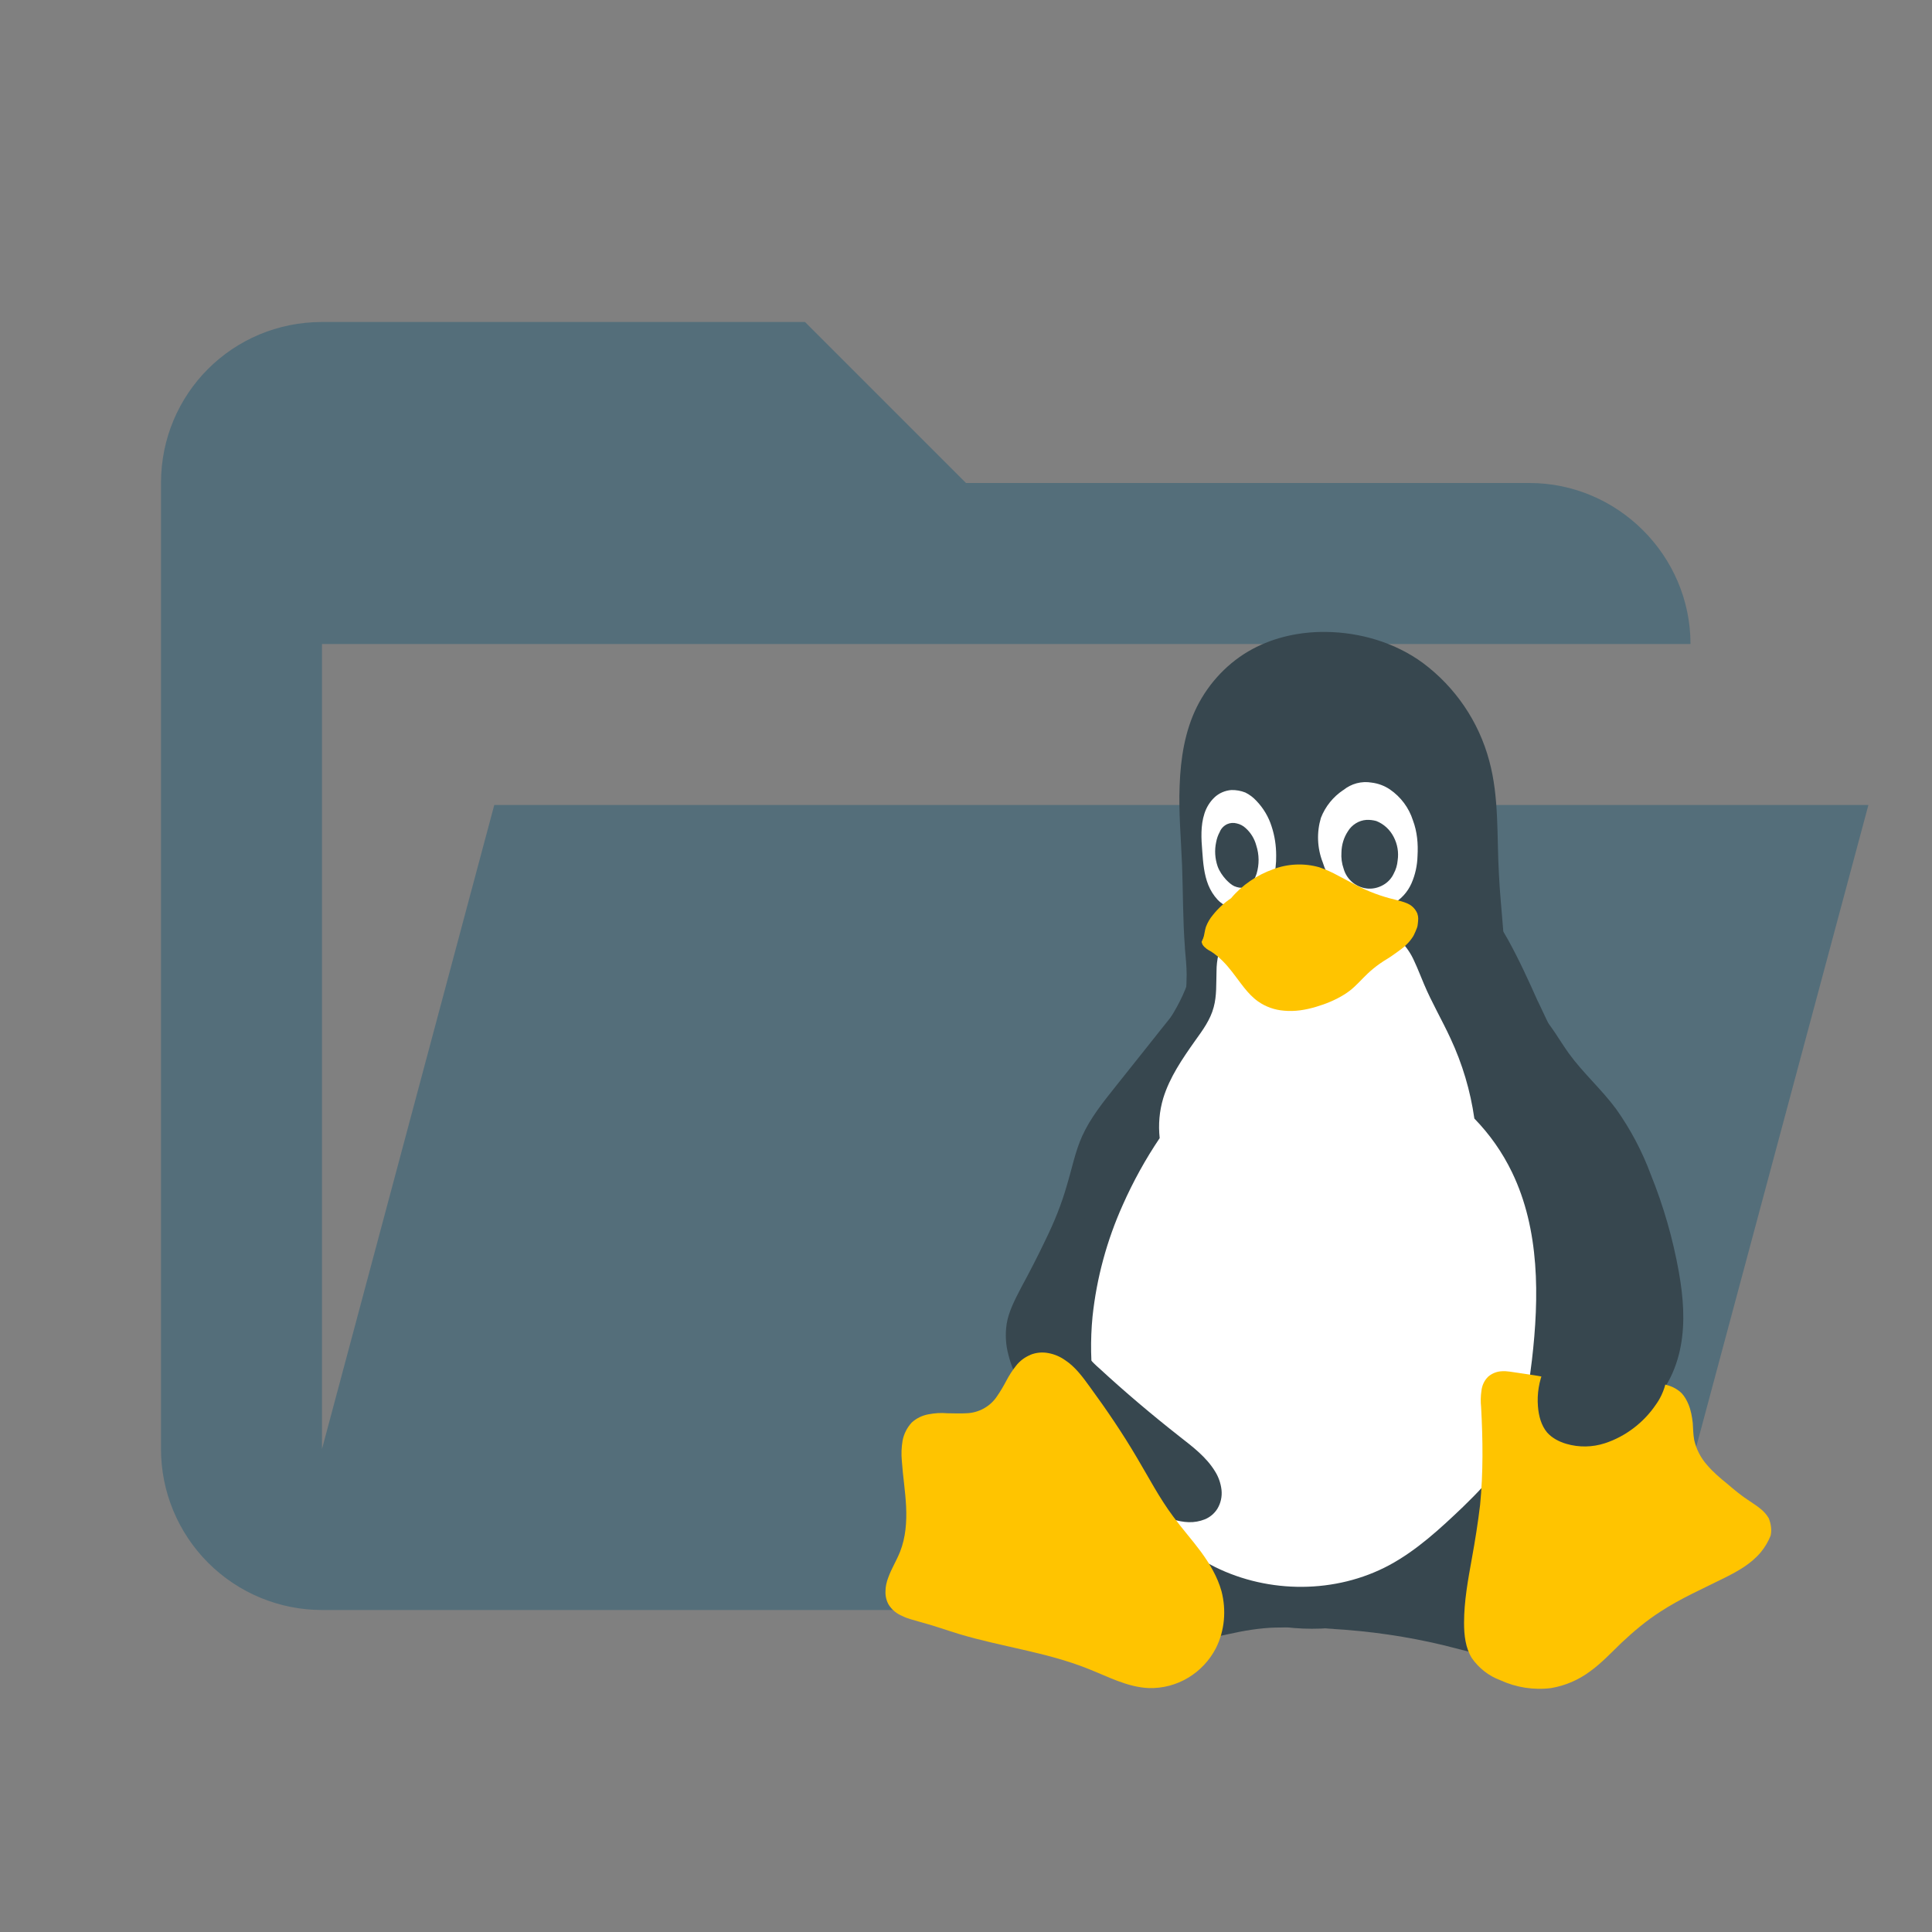 <svg viewBox="0 0 24 24" fill="none" xmlns="http://www.w3.org/2000/svg">
  <rect x="0" y="0" width="24" height="24" fill="#808080" stroke="none"/>
  <path
    d="M19 20H4C3.47 20 2.961 19.789 2.586 19.414C2.211 19.039 2 18.53 2 18V6C2 4.89 2.89 4 4 4H10L12 6H19C20.097 6 21 6.903 21 8H4V18L6.14 10H23.21L20.93 18.5C20.7 19.37 19.92 20 19 20Z"
    fill="#546E7A" />
  <g clip-path="url(#clip0_757_513)">
    <path
      d="M19.105 12.44C19.25 12.754 19.409 13.059 19.55 13.373C19.824 13.979 20.031 14.615 20.12 15.274C20.208 15.934 20.168 16.614 19.96 17.242C19.727 17.954 19.29 18.586 18.747 19.108C18.107 19.723 17.291 20.196 16.405 20.231C15.827 20.253 15.253 20.09 14.745 19.82C14.313 19.596 13.928 19.291 13.612 18.922C13.296 18.55 13.072 18.109 12.959 17.635C12.826 17.052 12.889 16.433 13.087 15.871C13.228 15.469 13.44 15.093 13.594 14.695C13.757 14.257 13.85 13.793 14.071 13.377C14.269 13.002 14.565 12.683 14.724 12.29C14.816 12.055 14.86 11.803 14.918 11.556C14.979 11.308 15.063 11.065 15.231 10.87C15.43 10.64 15.73 10.517 16.034 10.481C16.334 10.446 16.643 10.494 16.938 10.561C17.177 10.614 17.406 10.681 17.635 10.764C17.83 10.834 18.024 10.914 18.191 11.034C18.421 11.197 18.597 11.427 18.734 11.675C18.871 11.923 18.99 12.184 19.104 12.44H19.105Z"
      fill="#37474F" />
    <path
      d="M16.568 20.236C17.024 20.263 17.477 20.329 17.922 20.435C18.249 20.515 18.571 20.615 18.906 20.625C18.994 20.629 19.083 20.625 19.171 20.603C19.258 20.587 19.34 20.549 19.409 20.493C19.51 20.406 19.578 20.287 19.603 20.156C19.625 20.026 19.617 19.892 19.577 19.766C19.502 19.515 19.338 19.298 19.207 19.073C19.131 18.944 19.061 18.807 18.977 18.683C18.896 18.556 18.791 18.447 18.667 18.361C18.488 18.25 18.276 18.205 18.067 18.232C17.861 18.26 17.661 18.324 17.477 18.422C17.217 18.555 16.974 18.742 16.833 18.997C16.784 19.086 16.749 19.183 16.705 19.277C16.667 19.372 16.611 19.459 16.541 19.533C16.461 19.613 16.361 19.67 16.277 19.749C16.236 19.788 16.203 19.834 16.18 19.886C16.157 19.939 16.153 19.998 16.17 20.054C16.183 20.091 16.206 20.123 16.237 20.147C16.267 20.174 16.303 20.191 16.338 20.205C16.413 20.227 16.493 20.231 16.568 20.235V20.236Z"
      fill="#37474F" />
    <path
      d="M15.849 20.218C15.646 20.223 15.447 20.258 15.249 20.302C15.059 20.342 14.869 20.386 14.684 20.435C14.366 20.519 14.053 20.616 13.727 20.625C13.641 20.627 13.555 20.619 13.471 20.603C13.386 20.585 13.306 20.549 13.237 20.497C13.136 20.411 13.067 20.292 13.043 20.161C13.02 20.031 13.029 19.897 13.069 19.771C13.144 19.519 13.303 19.303 13.435 19.077C13.51 18.949 13.577 18.812 13.656 18.688C13.736 18.564 13.832 18.445 13.96 18.361C14.134 18.253 14.34 18.207 14.543 18.233C14.746 18.255 14.94 18.325 15.116 18.423C15.368 18.56 15.597 18.75 15.743 18.998C15.844 19.17 15.906 19.369 16.025 19.533C16.091 19.621 16.171 19.696 16.224 19.789C16.251 19.837 16.269 19.89 16.277 19.944C16.281 19.998 16.268 20.052 16.241 20.099C16.197 20.157 16.133 20.195 16.061 20.205C15.994 20.218 15.919 20.218 15.849 20.218V20.218ZM14.72 11.777C14.693 11.432 14.697 11.091 14.684 10.747C14.671 10.415 14.64 10.087 14.654 9.757C14.666 9.42 14.719 9.08 14.869 8.779C15.019 8.479 15.262 8.222 15.558 8.063C15.835 7.913 16.158 7.846 16.471 7.85C16.899 7.855 17.331 7.983 17.675 8.235C18.079 8.536 18.37 8.964 18.5 9.451C18.624 9.906 18.593 10.384 18.62 10.857C18.641 11.304 18.712 11.75 18.69 12.197C18.689 12.294 18.67 12.39 18.633 12.48C18.588 12.564 18.521 12.633 18.438 12.679C18.355 12.726 18.264 12.756 18.169 12.767C17.984 12.798 17.794 12.777 17.605 12.794C17.331 12.82 17.071 12.922 16.802 12.962C16.48 13.011 16.149 12.975 15.827 12.962C15.696 12.959 15.565 12.952 15.434 12.94C15.303 12.926 15.177 12.889 15.059 12.83C14.988 12.791 14.924 12.742 14.869 12.683C14.816 12.622 14.777 12.549 14.755 12.471C14.724 12.351 14.741 12.232 14.741 12.108C14.741 11.998 14.728 11.888 14.719 11.777H14.72Z"
      fill="#37474F" />
    <path
      d="M15.231 11.649C15.187 11.708 15.155 11.776 15.138 11.848C15.12 11.92 15.112 11.994 15.112 12.068C15.107 12.219 15.116 12.369 15.077 12.511C15.037 12.666 14.94 12.798 14.847 12.927C14.688 13.152 14.53 13.382 14.45 13.643C14.402 13.803 14.388 13.97 14.406 14.138C14.23 14.399 14.076 14.678 13.947 14.969C13.75 15.408 13.623 15.875 13.572 16.353C13.515 16.937 13.59 17.543 13.819 18.083C13.987 18.472 14.234 18.83 14.556 19.108C14.719 19.25 14.9 19.369 15.094 19.466C15.764 19.798 16.594 19.798 17.256 19.444C17.6 19.259 17.891 18.989 18.174 18.719C18.341 18.556 18.509 18.387 18.641 18.189C18.888 17.809 18.977 17.349 19.03 16.897C19.122 16.11 19.127 15.275 18.783 14.563C18.664 14.316 18.506 14.091 18.315 13.895C18.266 13.55 18.166 13.215 18.019 12.9C17.913 12.67 17.785 12.453 17.689 12.224C17.649 12.131 17.613 12.034 17.569 11.941C17.528 11.847 17.47 11.761 17.397 11.689C17.319 11.618 17.227 11.564 17.128 11.529C17.028 11.498 16.924 11.48 16.819 11.476C16.608 11.467 16.4 11.494 16.189 11.486C16.021 11.476 15.853 11.45 15.685 11.459C15.6 11.463 15.517 11.481 15.438 11.512C15.356 11.534 15.283 11.582 15.231 11.649V11.649ZM15.297 9.814C15.218 9.82 15.143 9.852 15.085 9.907C15.028 9.962 14.986 10.031 14.962 10.106C14.913 10.256 14.922 10.419 14.935 10.574C14.945 10.716 14.957 10.862 15.01 10.994C15.037 11.061 15.076 11.123 15.125 11.176C15.174 11.228 15.237 11.264 15.306 11.282C15.372 11.299 15.441 11.295 15.505 11.272C15.568 11.252 15.625 11.218 15.672 11.172C15.741 11.101 15.791 11.014 15.818 10.919C15.843 10.824 15.855 10.725 15.853 10.627C15.853 10.503 15.835 10.384 15.796 10.265C15.759 10.148 15.695 10.04 15.61 9.951C15.57 9.907 15.523 9.871 15.47 9.845C15.415 9.823 15.356 9.813 15.297 9.814V9.814ZM16.687 9.814C16.561 9.898 16.464 10.018 16.409 10.159C16.355 10.34 16.362 10.534 16.431 10.711C16.488 10.897 16.602 11.059 16.758 11.176C16.837 11.229 16.93 11.268 17.022 11.277C17.117 11.291 17.215 11.274 17.3 11.23C17.404 11.172 17.486 11.082 17.534 10.973C17.581 10.866 17.606 10.75 17.609 10.633C17.618 10.483 17.605 10.332 17.552 10.191C17.502 10.034 17.401 9.899 17.265 9.806C17.198 9.761 17.121 9.732 17.04 9.722C16.978 9.711 16.914 9.714 16.853 9.73C16.793 9.746 16.736 9.775 16.687 9.815V9.814Z"
      fill="white" />
    <path
      d="M16.974 10.185C16.927 10.188 16.882 10.203 16.842 10.228C16.802 10.253 16.768 10.287 16.744 10.327C16.693 10.404 16.666 10.495 16.664 10.587C16.659 10.656 16.668 10.726 16.691 10.791C16.71 10.859 16.75 10.92 16.806 10.965C16.861 11.009 16.929 11.035 17 11.039C17.072 11.042 17.143 11.021 17.203 10.981C17.251 10.949 17.289 10.905 17.313 10.853C17.341 10.802 17.357 10.746 17.362 10.689C17.377 10.589 17.36 10.487 17.313 10.397C17.267 10.307 17.191 10.236 17.097 10.199C17.057 10.188 17.015 10.183 16.974 10.185V10.185ZM15.107 10.464C15.086 10.562 15.093 10.665 15.125 10.76C15.147 10.822 15.187 10.88 15.231 10.928C15.261 10.958 15.293 10.99 15.332 11.008C15.372 11.025 15.416 11.034 15.46 11.025C15.499 11.015 15.534 10.992 15.557 10.959C15.584 10.928 15.597 10.888 15.61 10.853C15.644 10.739 15.643 10.617 15.606 10.503C15.584 10.42 15.538 10.344 15.474 10.287C15.443 10.258 15.405 10.238 15.364 10.229C15.324 10.218 15.282 10.221 15.244 10.238C15.202 10.258 15.169 10.292 15.152 10.335C15.13 10.375 15.115 10.419 15.107 10.464V10.464Z"
      fill="#37474F" />
    <path
      d="M14.927 11.702C14.931 11.715 14.935 11.728 14.94 11.737C14.953 11.755 14.97 11.772 14.988 11.786C15.006 11.799 15.028 11.812 15.046 11.821C15.147 11.887 15.231 11.976 15.306 12.073C15.407 12.201 15.496 12.347 15.628 12.44C15.723 12.507 15.834 12.546 15.95 12.555C16.087 12.568 16.22 12.546 16.352 12.506C16.471 12.471 16.59 12.422 16.696 12.356C16.899 12.232 16.938 12.086 17.243 11.905C17.287 11.878 17.41 11.79 17.446 11.759C17.486 11.719 17.499 11.71 17.534 11.662C17.564 11.622 17.564 11.613 17.583 11.573C17.6 11.529 17.609 11.52 17.613 11.472C17.618 11.423 17.623 11.396 17.605 11.343C17.585 11.303 17.552 11.271 17.512 11.251C17.473 11.23 17.429 11.219 17.384 11.22C17.296 11.215 17.208 11.237 17.119 11.246C17.005 11.255 16.885 11.242 16.766 11.246C16.621 11.251 16.476 11.281 16.33 11.29C16.162 11.3 15.999 11.273 15.831 11.264C15.759 11.258 15.686 11.261 15.615 11.273C15.543 11.284 15.475 11.311 15.416 11.353C15.359 11.392 15.31 11.445 15.257 11.493C15.231 11.517 15.201 11.537 15.169 11.551C15.138 11.567 15.103 11.575 15.068 11.573C15.05 11.573 15.032 11.569 15.015 11.573C15.006 11.578 14.993 11.583 14.988 11.591C14.982 11.601 14.975 11.61 14.966 11.618C14.949 11.653 14.936 11.675 14.926 11.702H14.927Z"
      fill="#FFC400" />
    <path
      d="M15.293 11.158C15.208 11.215 15.132 11.285 15.068 11.365C15.03 11.41 15.001 11.46 14.98 11.515C14.966 11.56 14.962 11.605 14.949 11.653C14.944 11.671 14.939 11.688 14.939 11.706C14.939 11.715 14.939 11.724 14.944 11.732C14.947 11.74 14.952 11.748 14.957 11.755C14.962 11.76 14.968 11.765 14.975 11.768C14.982 11.771 14.989 11.772 14.997 11.772C15.01 11.777 15.024 11.777 15.041 11.777C15.105 11.788 15.166 11.814 15.218 11.852C15.271 11.887 15.319 11.932 15.377 11.967C15.496 12.042 15.641 12.077 15.782 12.082C15.925 12.083 16.067 12.068 16.206 12.038C16.316 12.015 16.426 11.988 16.533 11.949C16.696 11.887 16.841 11.785 16.978 11.684C17.061 11.62 17.14 11.552 17.216 11.48C17.237 11.463 17.26 11.449 17.286 11.44C17.325 11.429 17.367 11.429 17.406 11.44C17.437 11.445 17.468 11.454 17.499 11.45C17.512 11.45 17.529 11.445 17.543 11.44C17.557 11.435 17.569 11.426 17.578 11.414C17.59 11.398 17.597 11.378 17.596 11.357C17.597 11.336 17.591 11.316 17.578 11.299C17.555 11.266 17.522 11.24 17.485 11.224C17.437 11.202 17.38 11.189 17.327 11.175C17.161 11.136 17.001 11.076 16.85 10.998L16.625 10.879C16.549 10.837 16.469 10.801 16.387 10.773C16.198 10.72 15.996 10.729 15.813 10.799C15.615 10.87 15.43 10.994 15.293 11.158V11.158Z"
      fill="#FFC400" />
    <path
      d="M19.308 14.372C19.577 14.589 19.744 14.916 19.798 15.257C19.837 15.522 19.811 15.797 19.753 16.057C19.696 16.318 19.599 16.574 19.511 16.827C19.475 16.928 19.436 17.03 19.422 17.136C19.405 17.243 19.421 17.352 19.466 17.45C19.53 17.557 19.633 17.635 19.753 17.667C19.87 17.702 19.994 17.703 20.111 17.671C20.228 17.64 20.337 17.585 20.433 17.511C20.675 17.321 20.821 17.03 20.878 16.725C20.936 16.42 20.909 16.105 20.856 15.805C20.782 15.39 20.666 14.985 20.508 14.594C20.4 14.303 20.255 14.028 20.075 13.775C19.895 13.532 19.665 13.329 19.488 13.085C19.365 12.913 19.268 12.728 19.118 12.577C19.045 12.501 18.956 12.44 18.858 12.4C18.76 12.36 18.651 12.352 18.548 12.378C18.482 12.399 18.421 12.434 18.369 12.481C18.317 12.527 18.276 12.584 18.248 12.648C18.194 12.777 18.179 12.918 18.205 13.055C18.235 13.232 18.315 13.395 18.403 13.55C18.505 13.722 18.623 13.89 18.778 14.023C18.946 14.151 19.144 14.24 19.308 14.373V14.372Z"
      fill="#37474F" />
    <path
      d="M21.995 19.077C21.965 19.152 21.923 19.223 21.871 19.285C21.751 19.427 21.593 19.515 21.434 19.595C21.161 19.732 20.878 19.855 20.622 20.023C20.45 20.134 20.292 20.267 20.142 20.408C20.014 20.532 19.894 20.66 19.753 20.762C19.61 20.869 19.444 20.94 19.268 20.97C19.053 20.997 18.834 20.963 18.637 20.872C18.494 20.819 18.371 20.723 18.284 20.598C18.204 20.47 18.187 20.311 18.187 20.16C18.187 19.89 18.236 19.626 18.284 19.36C18.324 19.14 18.359 18.922 18.386 18.697C18.426 18.295 18.421 17.887 18.399 17.481C18.392 17.413 18.393 17.344 18.403 17.277C18.41 17.21 18.439 17.148 18.487 17.101C18.535 17.06 18.596 17.036 18.659 17.034C18.721 17.03 18.783 17.044 18.844 17.052C18.99 17.074 19.136 17.092 19.281 17.127C19.369 17.149 19.458 17.185 19.551 17.207C19.701 17.247 19.859 17.269 20.014 17.251C20.181 17.233 20.34 17.167 20.508 17.171C20.578 17.171 20.644 17.185 20.711 17.207C20.779 17.225 20.841 17.259 20.891 17.308C20.927 17.348 20.953 17.393 20.975 17.446C21.006 17.521 21.019 17.6 21.028 17.676C21.033 17.746 21.033 17.817 21.046 17.888C21.072 18.003 21.127 18.11 21.205 18.198C21.28 18.286 21.368 18.361 21.456 18.432C21.544 18.507 21.633 18.582 21.73 18.644C21.774 18.674 21.818 18.701 21.862 18.737C21.906 18.77 21.944 18.812 21.972 18.86C21.999 18.927 22.012 19.006 21.995 19.077V19.077Z"
      fill="#FFC400" />
    <path
      d="M20.68 17.021C20.661 16.972 20.631 16.928 20.591 16.893C20.552 16.858 20.507 16.83 20.459 16.809C20.362 16.773 20.261 16.748 20.159 16.734C20.062 16.716 19.969 16.694 19.872 16.676C19.772 16.655 19.669 16.654 19.568 16.672C19.481 16.693 19.4 16.735 19.334 16.796C19.269 16.858 19.217 16.931 19.18 17.012C19.118 17.157 19.092 17.315 19.105 17.472C19.114 17.587 19.145 17.707 19.219 17.795C19.281 17.865 19.369 17.91 19.458 17.936C19.615 17.982 19.782 17.979 19.938 17.928C20.194 17.844 20.419 17.671 20.569 17.45C20.621 17.378 20.66 17.297 20.684 17.211C20.703 17.149 20.701 17.082 20.68 17.021V17.021ZM14.605 12.56C14.481 12.714 14.357 12.869 14.238 13.02C14.11 13.178 13.987 13.338 13.858 13.497C13.704 13.691 13.546 13.886 13.444 14.111C13.356 14.306 13.316 14.518 13.254 14.721C13.188 14.956 13.096 15.181 12.99 15.398C12.893 15.602 12.791 15.8 12.685 15.995C12.61 16.141 12.531 16.287 12.505 16.446C12.486 16.575 12.493 16.706 12.527 16.831C12.557 16.955 12.61 17.074 12.667 17.189C12.919 17.679 13.294 18.099 13.735 18.423C13.938 18.569 14.155 18.697 14.38 18.798C14.503 18.856 14.631 18.905 14.768 18.909C14.836 18.911 14.903 18.899 14.966 18.874C15.03 18.848 15.084 18.803 15.121 18.745C15.165 18.674 15.183 18.59 15.174 18.507C15.164 18.423 15.136 18.343 15.09 18.272C14.984 18.1 14.816 17.972 14.657 17.848C14.313 17.578 13.978 17.295 13.656 16.998C13.562 16.917 13.481 16.824 13.413 16.72C13.355 16.614 13.315 16.499 13.294 16.38C13.23 16.054 13.252 15.717 13.36 15.403C13.404 15.279 13.462 15.163 13.515 15.049C13.612 14.845 13.7 14.638 13.824 14.452C13.978 14.222 14.19 14.022 14.318 13.775C14.424 13.567 14.468 13.329 14.512 13.099L14.605 12.559V12.56Z"
      fill="#37474F" />
    <path
      d="M12.8 16.83C12.871 16.801 12.95 16.794 13.025 16.809C13.1 16.823 13.17 16.853 13.232 16.897C13.36 16.981 13.453 17.11 13.542 17.233C13.749 17.516 13.947 17.808 14.124 18.109C14.269 18.352 14.402 18.609 14.574 18.839C14.684 18.989 14.807 19.126 14.918 19.276C15.028 19.426 15.125 19.59 15.174 19.767C15.235 20.001 15.214 20.257 15.104 20.475C15.025 20.627 14.906 20.754 14.759 20.842C14.613 20.93 14.444 20.974 14.274 20.97C14.004 20.96 13.757 20.824 13.506 20.726C12.994 20.523 12.438 20.456 11.913 20.298C11.75 20.248 11.591 20.191 11.428 20.148C11.358 20.125 11.282 20.112 11.212 20.076C11.141 20.048 11.081 19.999 11.04 19.935C11.011 19.884 10.997 19.826 11 19.767C11 19.71 11.013 19.652 11.035 19.595C11.075 19.484 11.137 19.387 11.181 19.276C11.251 19.099 11.265 18.905 11.256 18.715C11.247 18.525 11.216 18.339 11.203 18.149C11.195 18.065 11.198 17.98 11.212 17.897C11.228 17.812 11.268 17.734 11.326 17.671C11.384 17.618 11.456 17.583 11.534 17.569C11.611 17.554 11.69 17.549 11.768 17.556C11.848 17.556 11.922 17.561 12.002 17.556C12.078 17.554 12.153 17.534 12.22 17.497C12.287 17.46 12.344 17.408 12.386 17.344C12.429 17.282 12.465 17.22 12.5 17.154C12.535 17.087 12.575 17.025 12.62 16.968C12.667 16.907 12.729 16.86 12.8 16.831V16.83Z"
      fill="#FFC400" />
  </g>
  <defs>
    <clipPath id="clip0_757_513">
      <rect width="12" height="14" fill="white" transform="translate(11 7)" />
    </clipPath>
  </defs>
</svg>